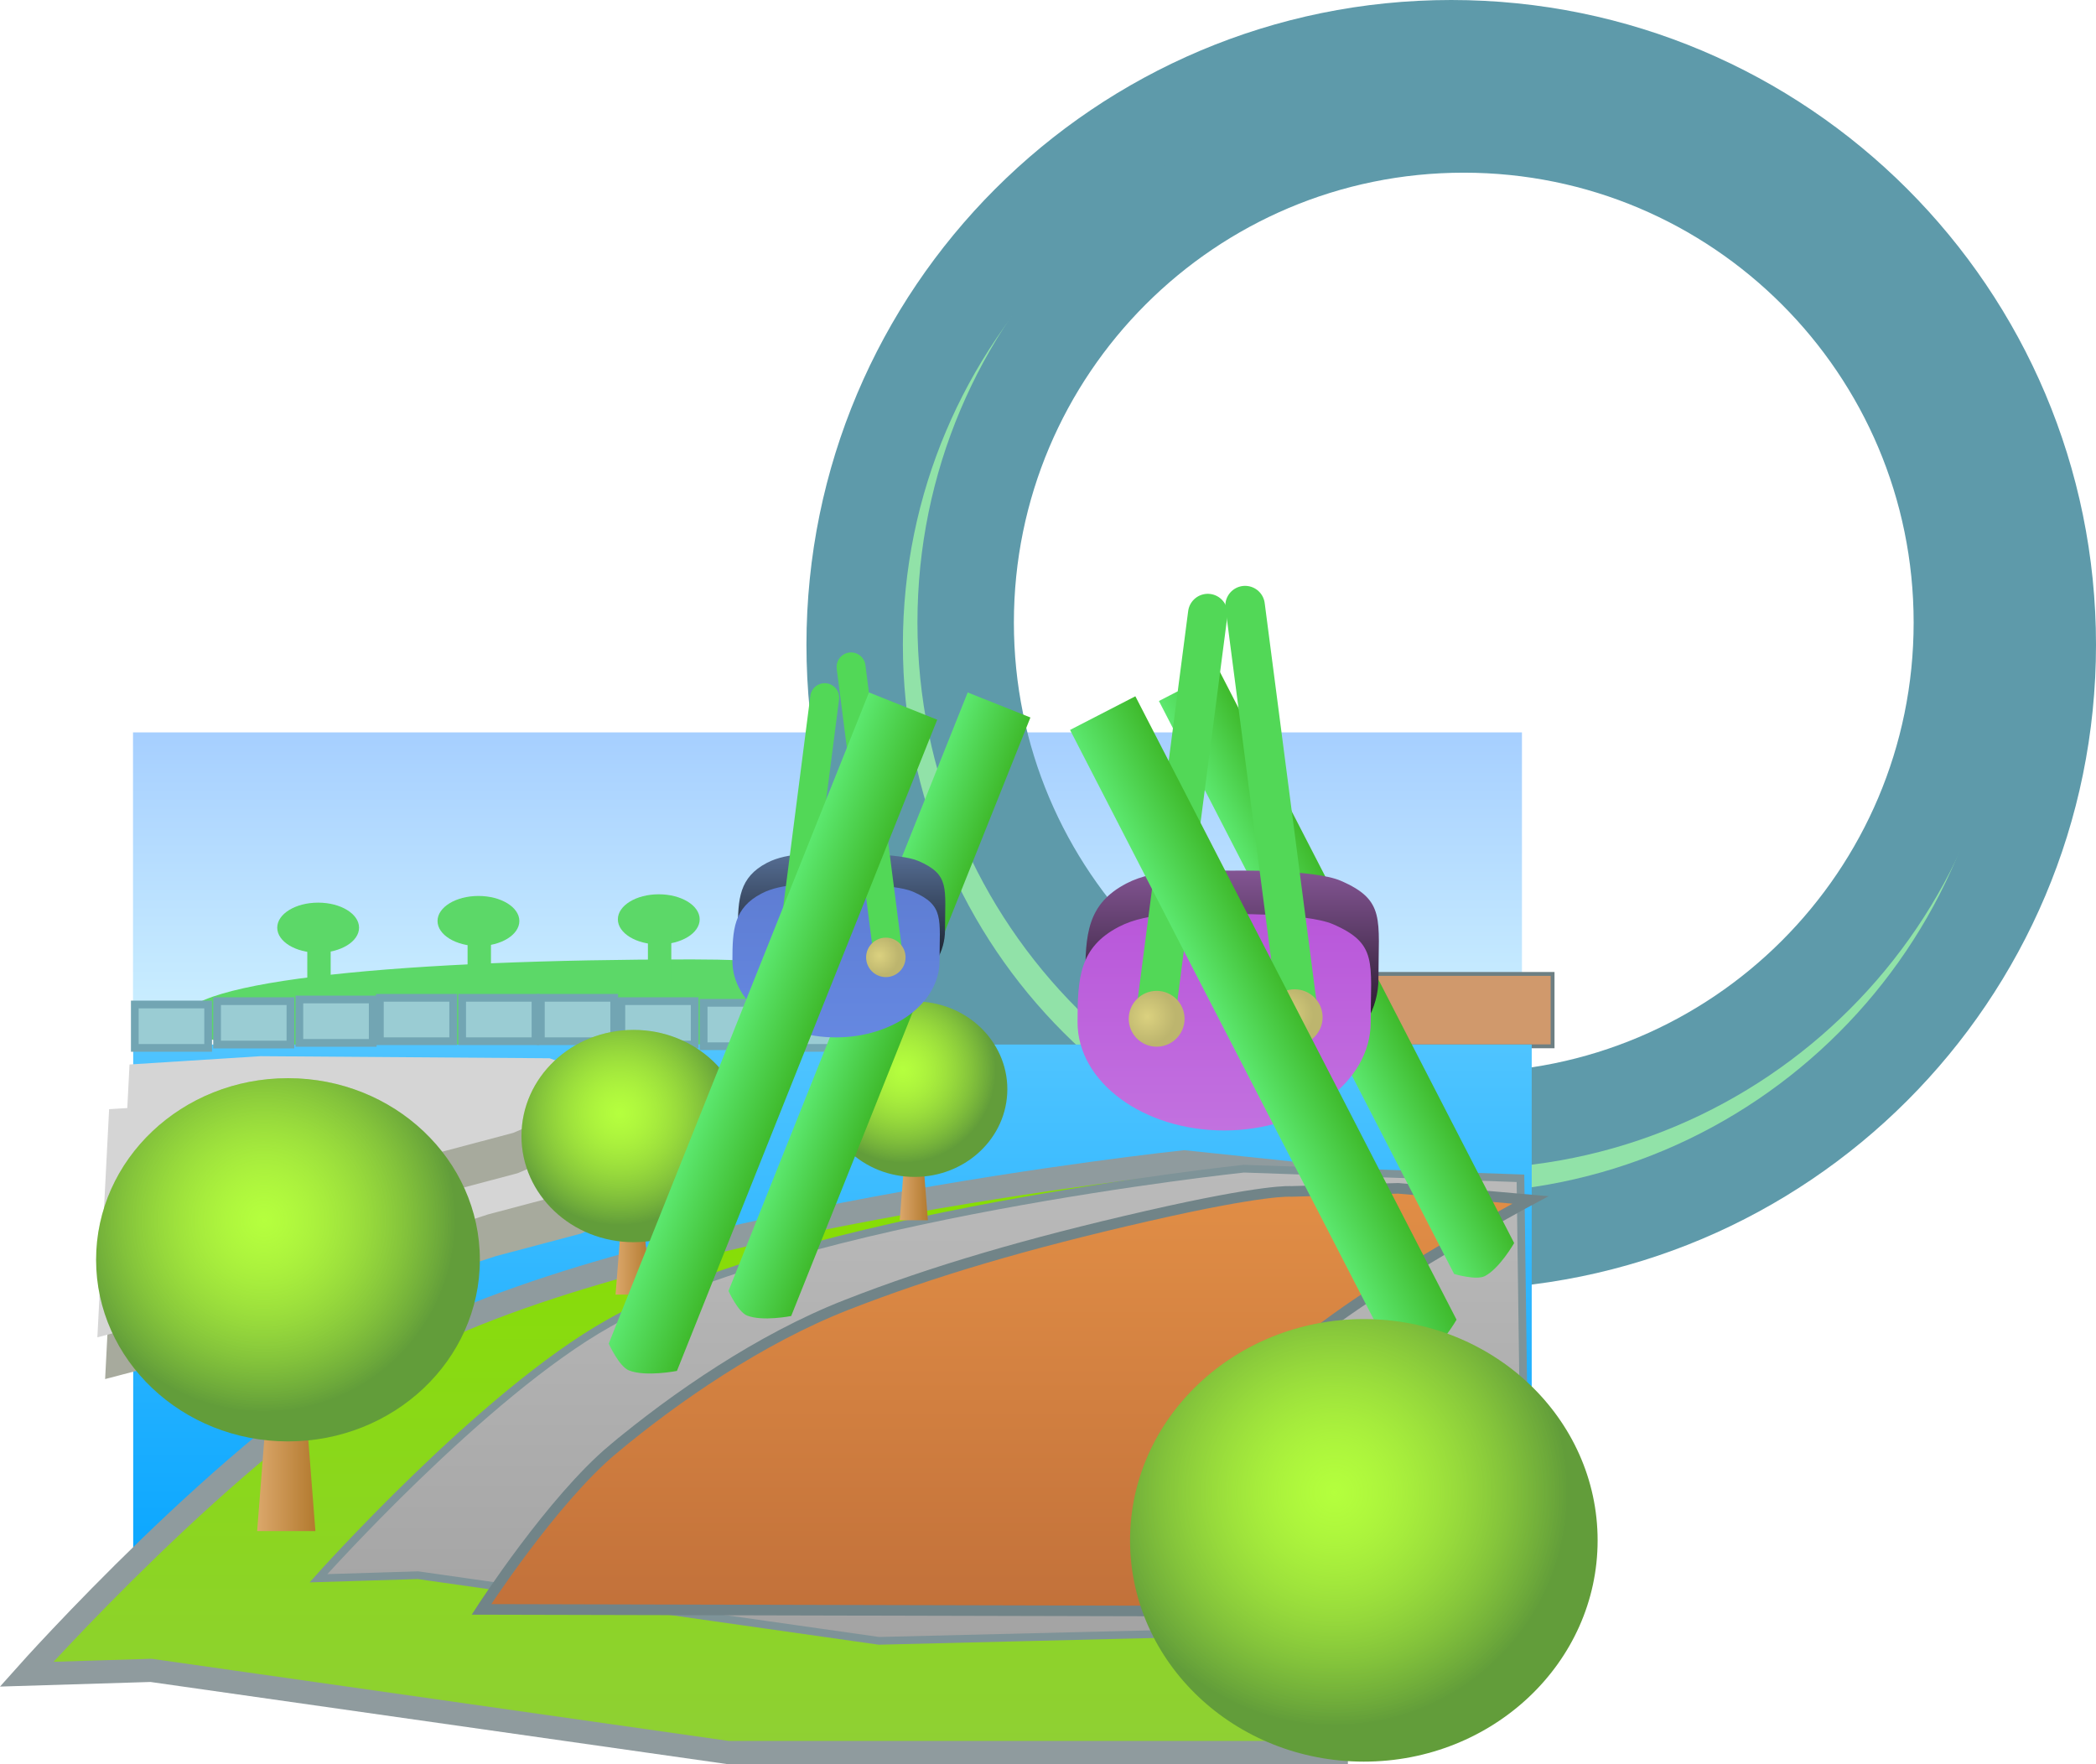 <svg version="1.1" xmlns="http://www.w3.org/2000/svg" xmlns:xlink="http://www.w3.org/1999/xlink" width="1086.753" height="914.633" viewBox="0,0,1086.753,914.633"><defs><linearGradient x1="235.93" y1="-54.859" x2="235.93" y2="99.543" gradientUnits="userSpaceOnUse" id="color-1"><stop offset="0" stop-color="#a6cfff"/><stop offset="1" stop-color="#ccf0ff"/></linearGradient><linearGradient x1="238.511" y1="106.984" x2="238.511" y2="415.303" gradientUnits="userSpaceOnUse" id="color-2"><stop offset="0" stop-color="#4fc4ff"/><stop offset="1" stop-color="#00a2ff"/></linearGradient><linearGradient x1="160.212" y1="167.79" x2="160.212" y2="474.036" gradientUnits="userSpaceOnUse" id="color-3"><stop offset="0" stop-color="#86df00"/><stop offset="1" stop-color="#8fd034"/></linearGradient><linearGradient x1="243.434" y1="171.35" x2="243.434" y2="416.157" gradientUnits="userSpaceOnUse" id="color-4"><stop offset="0" stop-color="#bababa"/><stop offset="1" stop-color="#a3a3a3"/></linearGradient><linearGradient x1="328.448" y1="181.538" x2="328.448" y2="400.802" gradientUnits="userSpaceOnUse" id="color-5"><stop offset="0" stop-color="#e18e46"/><stop offset="1" stop-color="#c2713a"/></linearGradient><linearGradient x1="-59.783" y1="325.036" x2="-29.58" y2="325.036" gradientUnits="userSpaceOnUse" id="color-6"><stop offset="0" stop-color="#dba76b"/><stop offset="1" stop-color="#b37a2f"/></linearGradient><linearGradient x1="273.39" y1="181.557" x2="287.982" y2="181.557" gradientUnits="userSpaceOnUse" id="color-7"><stop offset="0" stop-color="#dba76b"/><stop offset="1" stop-color="#b37a2f"/></linearGradient><radialGradient cx="275.107" cy="120.259" r="48.068" gradientUnits="userSpaceOnUse" id="color-8"><stop offset="0" stop-color="#9ddb3a"/><stop offset="1" stop-color="#629d3a"/></radialGradient><radialGradient cx="275.107" cy="120.259" r="48.068" gradientUnits="userSpaceOnUse" id="color-9"><stop offset="0" stop-color="#b5ff3e"/><stop offset="1" stop-color="#b5ff3e" stop-opacity="0"/></radialGradient><radialGradient cx="-56.23" cy="198.161" r="99.491" gradientUnits="userSpaceOnUse" id="color-10"><stop offset="0" stop-color="#9ddb3a"/><stop offset="1" stop-color="#629d3a"/></radialGradient><radialGradient cx="-56.23" cy="198.161" r="99.491" gradientUnits="userSpaceOnUse" id="color-11"><stop offset="0" stop-color="#b5ff3e"/><stop offset="1" stop-color="#b5ff3e" stop-opacity="0"/></radialGradient><linearGradient x1="244.944" y1="83.343" x2="277.731" y2="96.483" gradientUnits="userSpaceOnUse" id="color-12"><stop offset="0" stop-color="#5ce86f"/><stop offset="1" stop-color="#3fba2c"/></linearGradient><linearGradient x1="486.049" y1="81.134" x2="517.464" y2="64.986" gradientUnits="userSpaceOnUse" id="color-13"><stop offset="0" stop-color="#5ce86f"/><stop offset="1" stop-color="#3fba2c"/></linearGradient><linearGradient x1="445.713" y1="16.703" x2="445.713" y2="129.011" gradientUnits="userSpaceOnUse" id="color-14"><stop offset="0" stop-color="#835593"/><stop offset="1" stop-color="#000000"/></linearGradient><linearGradient x1="441.695" y1="39.225" x2="441.695" y2="151.533" gradientUnits="userSpaceOnUse" id="color-15"><stop offset="0" stop-color="#b957da"/><stop offset="1" stop-color="#c271df"/></linearGradient><linearGradient x1="243.249" y1="8.004" x2="243.249" y2="87.361" gradientUnits="userSpaceOnUse" id="color-16"><stop offset="0" stop-color="#566e94"/><stop offset="1" stop-color="#000000"/></linearGradient><linearGradient x1="240.411" y1="23.919" x2="240.411" y2="103.275" gradientUnits="userSpaceOnUse" id="color-17"><stop offset="0" stop-color="#5e7dd3"/><stop offset="1" stop-color="#6588e1"/></linearGradient><linearGradient x1="126.065" y1="216.634" x2="143.715" y2="216.634" gradientUnits="userSpaceOnUse" id="color-18"><stop offset="0" stop-color="#dba76b"/><stop offset="1" stop-color="#b37a2f"/></linearGradient><radialGradient cx="128.142" cy="142.489" r="58.143" gradientUnits="userSpaceOnUse" id="color-19"><stop offset="0" stop-color="#9ddb3a"/><stop offset="1" stop-color="#629d3a"/></radialGradient><radialGradient cx="128.142" cy="142.489" r="58.143" gradientUnits="userSpaceOnUse" id="color-20"><stop offset="0" stop-color="#b5ff3e"/><stop offset="1" stop-color="#b5ff3e" stop-opacity="0"/></radialGradient><radialGradient cx="401.775" cy="92.423" r="14.476" gradientUnits="userSpaceOnUse" id="color-21"><stop offset="0" stop-color="#dbd17f"/><stop offset="1" stop-color="#bdb56e"/></radialGradient><radialGradient cx="212.203" cy="61.508" r="10.229" gradientUnits="userSpaceOnUse" id="color-22"><stop offset="0" stop-color="#dbd17f"/><stop offset="1" stop-color="#bdb56e"/></radialGradient><radialGradient cx="262.776" cy="60.937" r="10.229" gradientUnits="userSpaceOnUse" id="color-23"><stop offset="0" stop-color="#dbd17f"/><stop offset="1" stop-color="#bdb56e"/></radialGradient><radialGradient cx="473.346" cy="91.615" r="14.476" gradientUnits="userSpaceOnUse" id="color-24"><stop offset="0" stop-color="#dbd17f"/><stop offset="1" stop-color="#bdb56e"/></radialGradient><linearGradient x1="446.859" y1="109.536" x2="481.038" y2="91.967" gradientUnits="userSpaceOnUse" id="color-25"><stop offset="0" stop-color="#5ce86f"/><stop offset="1" stop-color="#3fba2c"/></linearGradient><linearGradient x1="188.153" y1="97.332" x2="223.826" y2="111.628" gradientUnits="userSpaceOnUse" id="color-26"><stop offset="0" stop-color="#5ce86f"/><stop offset="1" stop-color="#3fba2c"/></linearGradient><radialGradient cx="498.875" cy="339.178" r="121.211" gradientUnits="userSpaceOnUse" id="color-27"><stop offset="0" stop-color="#9ddb3a"/><stop offset="1" stop-color="#629d3a"/></radialGradient><radialGradient cx="498.875" cy="339.178" r="121.211" gradientUnits="userSpaceOnUse" id="color-28"><stop offset="0" stop-color="#b4ff3d"/><stop offset="1" stop-color="#b4ff3d" stop-opacity="0"/></radialGradient></defs><g transform="translate(193.11,434.597)"><g data-paper-data="{&quot;isPaintingLayer&quot;:true}" fill-rule="nonzero" stroke-linejoin="miter" stroke-miterlimit="10" stroke-dasharray="" stroke-dashoffset="0" style="mix-blend-mode: normal"><path d="M-124.145,-54.859h720.151v154.402h-720.151z" data-paper-data="{&quot;origPos&quot;:null}" fill="url(#color-1)" stroke="none" stroke-width="0.857" stroke-linecap="butt"/><path d="M265.04,107.907v-37.538h346.847v37.538z" data-paper-data="{&quot;origPos&quot;:null}" fill="#d0996c" stroke="#6d7f83" stroke-width="2" stroke-linecap="butt"/><path d="M160.144,106.995c-145.83,0 -258.854,8.478 -258.854,-12.56c0,-21.038 118.218,-31.593 264.048,-31.593c145.83,0 289.414,44.881 268.377,45.018c-39.824,0.26 -127.741,-0.866 -273.571,-0.866z" data-paper-data="{&quot;origPos&quot;:null}" fill="#5cd868" stroke="none" stroke-width="0" stroke-linecap="butt"/><g data-paper-data="{&quot;origPos&quot;:null}" fill="#5cd868" stroke-width="0" stroke-linecap="butt"><path d="M-6.942,46.394c0,7.172 -9.496,12.986 -21.21,12.986c-11.714,0 -21.21,-5.814 -21.21,-12.986c0,-7.172 9.496,-12.986 21.21,-12.986c11.714,0 21.21,5.814 21.21,12.986z" data-paper-data="{&quot;origPos&quot;:null}" stroke="#72a5b3"/><path d="M-33.78,80.157v-27.703h12.12v27.703z" data-paper-data="{&quot;origPos&quot;:null}" stroke="none"/></g><g data-paper-data="{&quot;origPos&quot;:null}" fill="#5cd868" stroke-width="0" stroke-linecap="butt"><path d="M76.168,42.931c0,7.172 -9.496,12.986 -21.21,12.986c-11.714,0 -21.21,-5.814 -21.21,-12.986c0,-7.172 9.496,-12.986 21.21,-12.986c11.714,0 21.21,5.814 21.21,12.986z" data-paper-data="{&quot;origPos&quot;:null}" stroke="#72a5b3"/><path d="M49.33,76.694v-27.703h12.12v27.703z" data-paper-data="{&quot;origPos&quot;:null}" stroke="none"/></g><g data-paper-data="{&quot;origPos&quot;:null}" fill="#5cd868" stroke-width="0" stroke-linecap="butt"><path d="M169.667,42.065c0,7.172 -9.496,12.986 -21.21,12.986c-11.714,0 -21.21,-5.814 -21.21,-12.986c0,-7.172 9.496,-12.986 21.21,-12.986c11.714,0 21.21,5.814 21.21,12.986z" data-paper-data="{&quot;origPos&quot;:null}" stroke="#72a5b3"/><path d="M142.829,75.829v-27.703h12.12v27.703z" data-paper-data="{&quot;origPos&quot;:null}" stroke="none"/></g><g data-paper-data="{&quot;origPos&quot;:null}" fill="none" stroke-width="50" stroke-linecap="butt"><path d="M276.541,-108.306c0,-153.412 124.365,-277.778 277.778,-277.778c153.412,0 277.778,124.365 277.778,277.778c0,153.412 -124.365,277.778 -277.778,277.778c-153.412,0 -277.778,-124.365 -277.778,-277.778z" data-paper-data="{&quot;origPos&quot;:null}" stroke="#91e2a8"/><path d="M250.025,-100.288c0,-170.827 138.482,-309.309 309.309,-309.309c170.827,0 309.309,138.482 309.309,309.309c0,170.827 -138.482,309.309 -309.309,309.309c-170.827,0 -309.309,-138.482 -309.309,-309.309z" data-paper-data="{&quot;origPos&quot;:null}" stroke="#5e9aaa"/><path d="M307.577,-111.805c0,-142.632 115.626,-258.258 258.258,-258.258c142.632,0 258.258,115.626 258.258,258.258c0,142.632 -115.626,258.258 -258.258,258.258c-142.632,0 -258.258,-115.626 -258.258,-258.258z" data-paper-data="{&quot;origPos&quot;:null}" stroke="#5e9aaa"/></g><path d="M-124.046,415.303v-308.319h725.114v308.319z" data-paper-data="{&quot;origPos&quot;:null}" fill="url(#color-2)" stroke="#000000" stroke-width="0" stroke-linecap="butt"/><g data-paper-data="{&quot;origPos&quot;:null}" fill="#9accd3" stroke="#72a5b3" stroke-width="4" stroke-linecap="butt"><path d="M-123.215,108.726v-22.509h38.026v22.509z" data-paper-data="{&quot;origPos&quot;:null}"/><path d="M-80.552,106.995v-22.509h38.026v22.509z" data-paper-data="{&quot;origPos&quot;:null}"/><path d="M-37.889,106.129v-22.509h38.026v22.509z" data-paper-data="{&quot;origPos&quot;:null}"/><path d="M3.847,105.263v-22.509h38.026v22.509z" data-paper-data="{&quot;origPos&quot;:null}"/><path d="M46.51,105.263v-22.509h38.026v22.509z" data-paper-data="{&quot;origPos&quot;:null}"/><path d="M87.318,105.263v-22.509h38.026v22.509z" data-paper-data="{&quot;origPos&quot;:null}"/><path d="M214.38,108.726v-22.509h38.026v22.509z" data-paper-data="{&quot;origPos&quot;:null,&quot;index&quot;:null}"/><path d="M171.717,107.861v-22.509h38.026v22.509z" data-paper-data="{&quot;origPos&quot;:null,&quot;index&quot;:null}"/><path d="M129.054,106.995v-22.509h38.026v22.509z" data-paper-data="{&quot;origPos&quot;:null,&quot;index&quot;:null}"/></g><path d="M-99.032,270.033l-39.574,10.399l6.088,-118.291l82.192,-5.2l197.345,-7.357l2.046,15.157l3.044,7.799l-6.088,10.399l-7.61,9.099l-30.441,12.999l-44.14,11.699z" data-paper-data="{&quot;origPos&quot;:null}" fill="#a7aa9d" stroke="#000000" stroke-width="0" stroke-linecap="round"/><path d="M-103.048,248.39l-39.574,10.399l6.088,-118.291l82.192,-5.2l181.126,1.3l18.265,6.499l3.044,7.799l-6.088,10.399l-7.61,9.099l-30.441,12.999l-44.14,11.699z" data-paper-data="{&quot;origPos&quot;:null}" fill="#d5d5d5" stroke="#000000" stroke-width="0" stroke-linecap="round"/><path d="M-95.916,227.45l-32.728,8.6l5.035,-97.828l67.974,-4.3l163.207,-6.085l1.692,12.535l2.518,6.45l-5.035,8.6l-6.294,7.525l-25.175,10.75l-36.504,9.675z" data-paper-data="{&quot;origPos&quot;:null}" fill="#a7aa9d" stroke="#000000" stroke-width="0" stroke-linecap="round"/><path d="M-98.256,206.547l-32.728,8.6l5.035,-97.828l67.974,-4.3l149.794,1.075l15.105,5.375l2.518,6.45l-5.035,8.6l-6.294,7.525l-25.175,10.75l-36.504,9.675z" data-paper-data="{&quot;origPos&quot;:null}" fill="#d5d5d5" stroke="#000000" stroke-width="0" stroke-linecap="round"/><path d="M184.171,474.036l-298.927,-42.567l-64.587,1.978c0,0 106.915,-119.9 188.448,-165.485c121.252,-69.358 411.762,-100.172 411.762,-100.172l78.899,8.277v297.969z" data-paper-data="{&quot;origPos&quot;:null}" fill="url(#color-3)" stroke="#8f9b9e" stroke-width="12" stroke-linecap="butt"/><path d="M262.587,416.157l-238.957,-34.027l-51.63,1.581c0,0 85.466,-95.846 150.642,-132.286c96.927,-55.443 329.156,-80.075 329.156,-80.075l143.432,4.977l3.081,231.634z" data-paper-data="{&quot;origPos&quot;:null}" fill="url(#color-4)" stroke="#7e9398" stroke-width="4" stroke-linecap="butt"/><path d="M124.922,316.679c31.901,-26.614 75.986,-57.129 120.811,-74.671c44.825,-17.542 93.824,-31.877 155.743,-46.051c61.919,-14.174 74.825,-12.808 74.825,-12.808l55.563,-1.611l68.512,6.017c0,0 -98.657,52.787 -128.418,84.384c-29.761,31.597 -46.367,50.69 -49.425,73.696c-4.17,31.368 26.625,55.167 26.625,55.167l-392.636,-0.945c0,0 36.499,-56.564 68.4,-83.178z" data-paper-data="{&quot;origPos&quot;:null}" fill="url(#color-5)" stroke="#718488" stroke-width="5.5" stroke-linecap="round"/><path d="M-59.783,359.265l5.33,-68.46h19.543l5.33,68.46z" data-paper-data="{&quot;origPos&quot;:null}" fill="url(#color-6)" stroke="none" stroke-width="0" stroke-linecap="butt"/><path d="M273.39,198.094l2.575,-33.075h9.442l2.575,33.075z" data-paper-data="{&quot;origPos&quot;:null}" fill="url(#color-7)" stroke="none" stroke-width="0" stroke-linecap="butt"/><g data-paper-data="{&quot;origPos&quot;:null}" stroke="none" stroke-width="0" stroke-linecap="butt"><path d="M281.115,84.638c26.547,0 48.068,20.368 48.068,45.493c0,25.125 -21.521,45.493 -48.068,45.493c-26.547,0 -48.068,-20.368 -48.068,-45.493c0,-25.125 21.521,-45.493 48.068,-45.493z" data-paper-data="{&quot;origPos&quot;:null}" fill="url(#color-8)"/><path d="M281.115,84.638c26.547,0 48.068,20.368 48.068,45.493c0,25.125 -21.521,45.493 -48.068,45.493c-26.547,0 -48.068,-20.368 -48.068,-45.493c0,-25.125 21.521,-45.493 48.068,-45.493z" data-paper-data="{&quot;origPos&quot;:null}" fill="url(#color-9)"/></g><g data-paper-data="{&quot;origPos&quot;:null}" stroke="none" stroke-width="0" stroke-linecap="butt"><path d="M-43.793,124.431c54.948,0 99.491,42.158 99.491,94.161c0,52.004 -44.544,94.161 -99.491,94.161c-54.948,0 -99.491,-42.158 -99.491,-94.161c0,-52.004 44.544,-94.161 99.491,-94.161z" data-paper-data="{&quot;origPos&quot;:null}" fill="url(#color-10)"/><path d="M-43.793,124.431c54.948,0 99.491,42.158 99.491,94.161c0,52.004 -44.544,94.161 -99.491,94.161c-54.948,0 -99.491,-42.158 -99.491,-94.161c0,-52.004 44.544,-94.161 99.491,-94.161z" data-paper-data="{&quot;origPos&quot;:null}" fill="url(#color-11)"/></g><path d="M184.603,234.743l124.032,-310.321l32.51,12.994l-124.032,310.321c0,0 -14.889,2.958 -22.905,-0.246c-4.672,-1.867 -9.605,-12.748 -9.605,-12.748z" data-paper-data="{&quot;origRot&quot;:0,&quot;origPos&quot;:null}" fill="url(#color-12)" stroke="#39a52d" stroke-width="0" stroke-linecap="butt"/><path d="M560.835,225.944l-153.057,-297.08l31.123,-16.035l153.057,297.08c0,0 -7.526,13.183 -15.199,17.137c-4.472,2.304 -15.923,-1.102 -15.923,-1.102z" data-paper-data="{&quot;origRot&quot;:0,&quot;origPos&quot;:null}" fill="url(#color-13)" stroke="#39a52d" stroke-width="0" stroke-linecap="butt"/><path d="M521.599,72.917c0,30.98 -34.026,56.094 -75.999,56.094c-41.973,0 -75.998,-25.114 -75.998,-56.094c0,-23.002 0.948,-38.833 21.344,-49.467c15.714,-8.193 36.933,-6.627 54.655,-6.627c0,0 42.38,-0.85 56.505,5.269c23.244,10.068 19.493,19.846 19.493,50.826z" data-paper-data="{&quot;origPos&quot;:null}" fill="url(#color-14)" stroke="#000000" stroke-width="0" stroke-linecap="butt"/><path d="M517.582,95.439c0,30.98 -34.026,56.094 -75.999,56.094c-41.973,0 -75.998,-25.114 -75.998,-56.094c0,-23.002 0.948,-38.833 21.344,-49.467c15.714,-8.193 36.933,-6.627 54.655,-6.627c0,0 42.38,-0.85 56.505,5.269c23.244,10.068 19.493,19.846 19.493,50.826z" data-paper-data="{&quot;origPos&quot;:null}" fill="url(#color-15)" stroke="#9762a9" stroke-width="0" stroke-linecap="butt"/><path d="M296.871,47.725c0,21.89 -24.042,39.636 -53.7,39.636c-29.658,0 -53.7,-17.746 -53.7,-39.636c0,-16.253 0.67,-27.439 15.082,-34.953c11.104,-5.789 26.096,-4.683 38.619,-4.683c0,0 29.946,-0.6 39.927,3.723c16.424,7.114 13.774,14.023 13.774,35.913z" data-paper-data="{&quot;origPos&quot;:null}" fill="url(#color-16)" stroke="#000000" stroke-width="0" stroke-linecap="butt"/><path d="M294.033,63.639c0,21.89 -24.042,39.636 -53.7,39.636c-29.658,0 -53.7,-17.746 -53.7,-39.636c0,-16.253 0.67,-27.439 15.081,-34.953c11.104,-5.789 26.096,-4.683 38.619,-4.683c0,0 29.946,-0.6 39.927,3.723c16.424,7.114 13.774,14.023 13.774,35.913z" data-paper-data="{&quot;origPos&quot;:null}" fill="url(#color-17)" stroke="#5d769e" stroke-width="0" stroke-linecap="butt"/><path d="M126.065,236.638l3.115,-40.008h11.421l3.115,40.008z" data-paper-data="{&quot;origPos&quot;:null}" fill="url(#color-18)" stroke="none" stroke-width="0" stroke-linecap="butt"/><g data-paper-data="{&quot;origPos&quot;:null}" stroke="none" stroke-width="0" stroke-linecap="butt"><path d="M135.409,99.401c32.111,0 58.143,24.637 58.143,55.028c0,30.391 -26.031,55.028 -58.143,55.028c-32.111,0 -58.143,-24.637 -58.143,-55.028c0,-30.391 26.031,-55.028 58.143,-55.028z" data-paper-data="{&quot;origPos&quot;:null}" fill="url(#color-19)"/><path d="M135.409,99.401c32.111,0 58.143,24.637 58.143,55.028c0,30.391 -26.031,55.028 -58.143,55.028c-32.111,0 -58.143,-24.637 -58.143,-55.028c0,-30.391 26.031,-55.028 58.143,-55.028z" data-paper-data="{&quot;origPos&quot;:null}" fill="url(#color-20)"/></g><path d="M215.185,77.275l19.301,-150.145" data-paper-data="{&quot;origPos&quot;:null}" fill="none" stroke="#52d857" stroke-width="15" stroke-linecap="round"/><path d="M248.154,-88.82l19.301,150.145" data-paper-data="{&quot;origPos&quot;:null,&quot;index&quot;:null}" fill="none" stroke="#52d857" stroke-width="15" stroke-linecap="round"/><path d="M433.111,-116.462l-27.319,210.091" data-paper-data="{&quot;origPos&quot;:null}" fill="none" stroke="#52d857" stroke-width="20.5" stroke-linecap="round"/><path d="M479.776,89.501l-27.319,-210.091" data-paper-data="{&quot;origPos&quot;:null,&quot;index&quot;:null}" fill="none" stroke="#52d857" stroke-width="20.5" stroke-linecap="round"/><path d="M392.124,93.629c0,-7.995 6.481,-14.476 14.476,-14.476c7.995,0 14.476,6.481 14.476,14.476c0,7.995 -6.481,14.476 -14.476,14.476c-7.995,0 -14.476,-6.481 -14.476,-14.476z" data-paper-data="{&quot;origPos&quot;:null}" fill="url(#color-21)" stroke="none" stroke-width="0" stroke-linecap="butt"/><path d="M205.384,62.361c0,-5.649 4.58,-10.229 10.229,-10.229c5.649,0 10.229,4.58 10.229,10.229c0,5.649 -4.58,10.229 -10.229,10.229c-5.649,0 -10.229,-4.58 -10.229,-10.229z" data-paper-data="{&quot;origPos&quot;:null}" fill="url(#color-22)" stroke="none" stroke-width="0" stroke-linecap="butt"/><path d="M255.956,61.789c0,-5.649 4.58,-10.229 10.229,-10.229c5.649,0 10.229,4.58 10.229,10.229c0,5.649 -4.58,10.229 -10.229,10.229c-5.649,0 -10.229,-4.58 -10.229,-10.229z" data-paper-data="{&quot;origPos&quot;:null}" fill="url(#color-23)" stroke="none" stroke-width="0" stroke-linecap="butt"/><path d="M463.696,92.821c0,-7.995 6.481,-14.476 14.476,-14.476c7.995,0 14.476,6.481 14.476,14.476c0,7.995 -6.481,14.476 -14.476,14.476c-7.995,0 -14.476,-6.481 -14.476,-14.476z" data-paper-data="{&quot;origPos&quot;:null}" fill="url(#color-24)" stroke="none" stroke-width="0" stroke-linecap="butt"/><path d="M528.228,267.094l-166.53,-323.231l33.862,-17.446l166.53,323.231c0,0 -8.188,14.344 -16.537,18.645c-4.866,2.507 -17.325,-1.199 -17.325,-1.199z" data-paper-data="{&quot;origRot&quot;:0,&quot;origPos&quot;:null}" fill="url(#color-25)" stroke="#39a52d" stroke-width="0" stroke-linecap="butt"/><path d="M122.5,262.059l134.95,-337.637l35.371,14.138l-134.95,337.637c0,0 -16.2,3.218 -24.921,-0.268c-5.083,-2.032 -10.451,-13.87 -10.451,-13.87z" data-paper-data="{&quot;origRot&quot;:0,&quot;origPos&quot;:null}" fill="url(#color-26)" stroke="#39a52d" stroke-width="0" stroke-linecap="butt"/><g data-paper-data="{&quot;origPos&quot;:null}" stroke="none" stroke-width="0" stroke-linecap="butt"><path d="M514.026,249.352c66.943,0 121.211,51.361 121.211,114.717c0,63.357 -54.268,114.717 -121.211,114.717c-66.943,0 -121.211,-51.361 -121.211,-114.717c0,-63.357 54.268,-114.717 121.211,-114.717z" data-paper-data="{&quot;origPos&quot;:null}" fill="url(#color-27)"/><path d="M514.026,249.352c66.943,0 121.211,51.361 121.211,114.717c0,63.357 -54.268,114.717 -121.211,114.717c-66.943,0 -121.211,-51.361 -121.211,-114.717c0,-63.357 54.268,-114.717 121.211,-114.717z" data-paper-data="{&quot;origPos&quot;:null}" fill="url(#color-28)"/></g></g></g></svg>